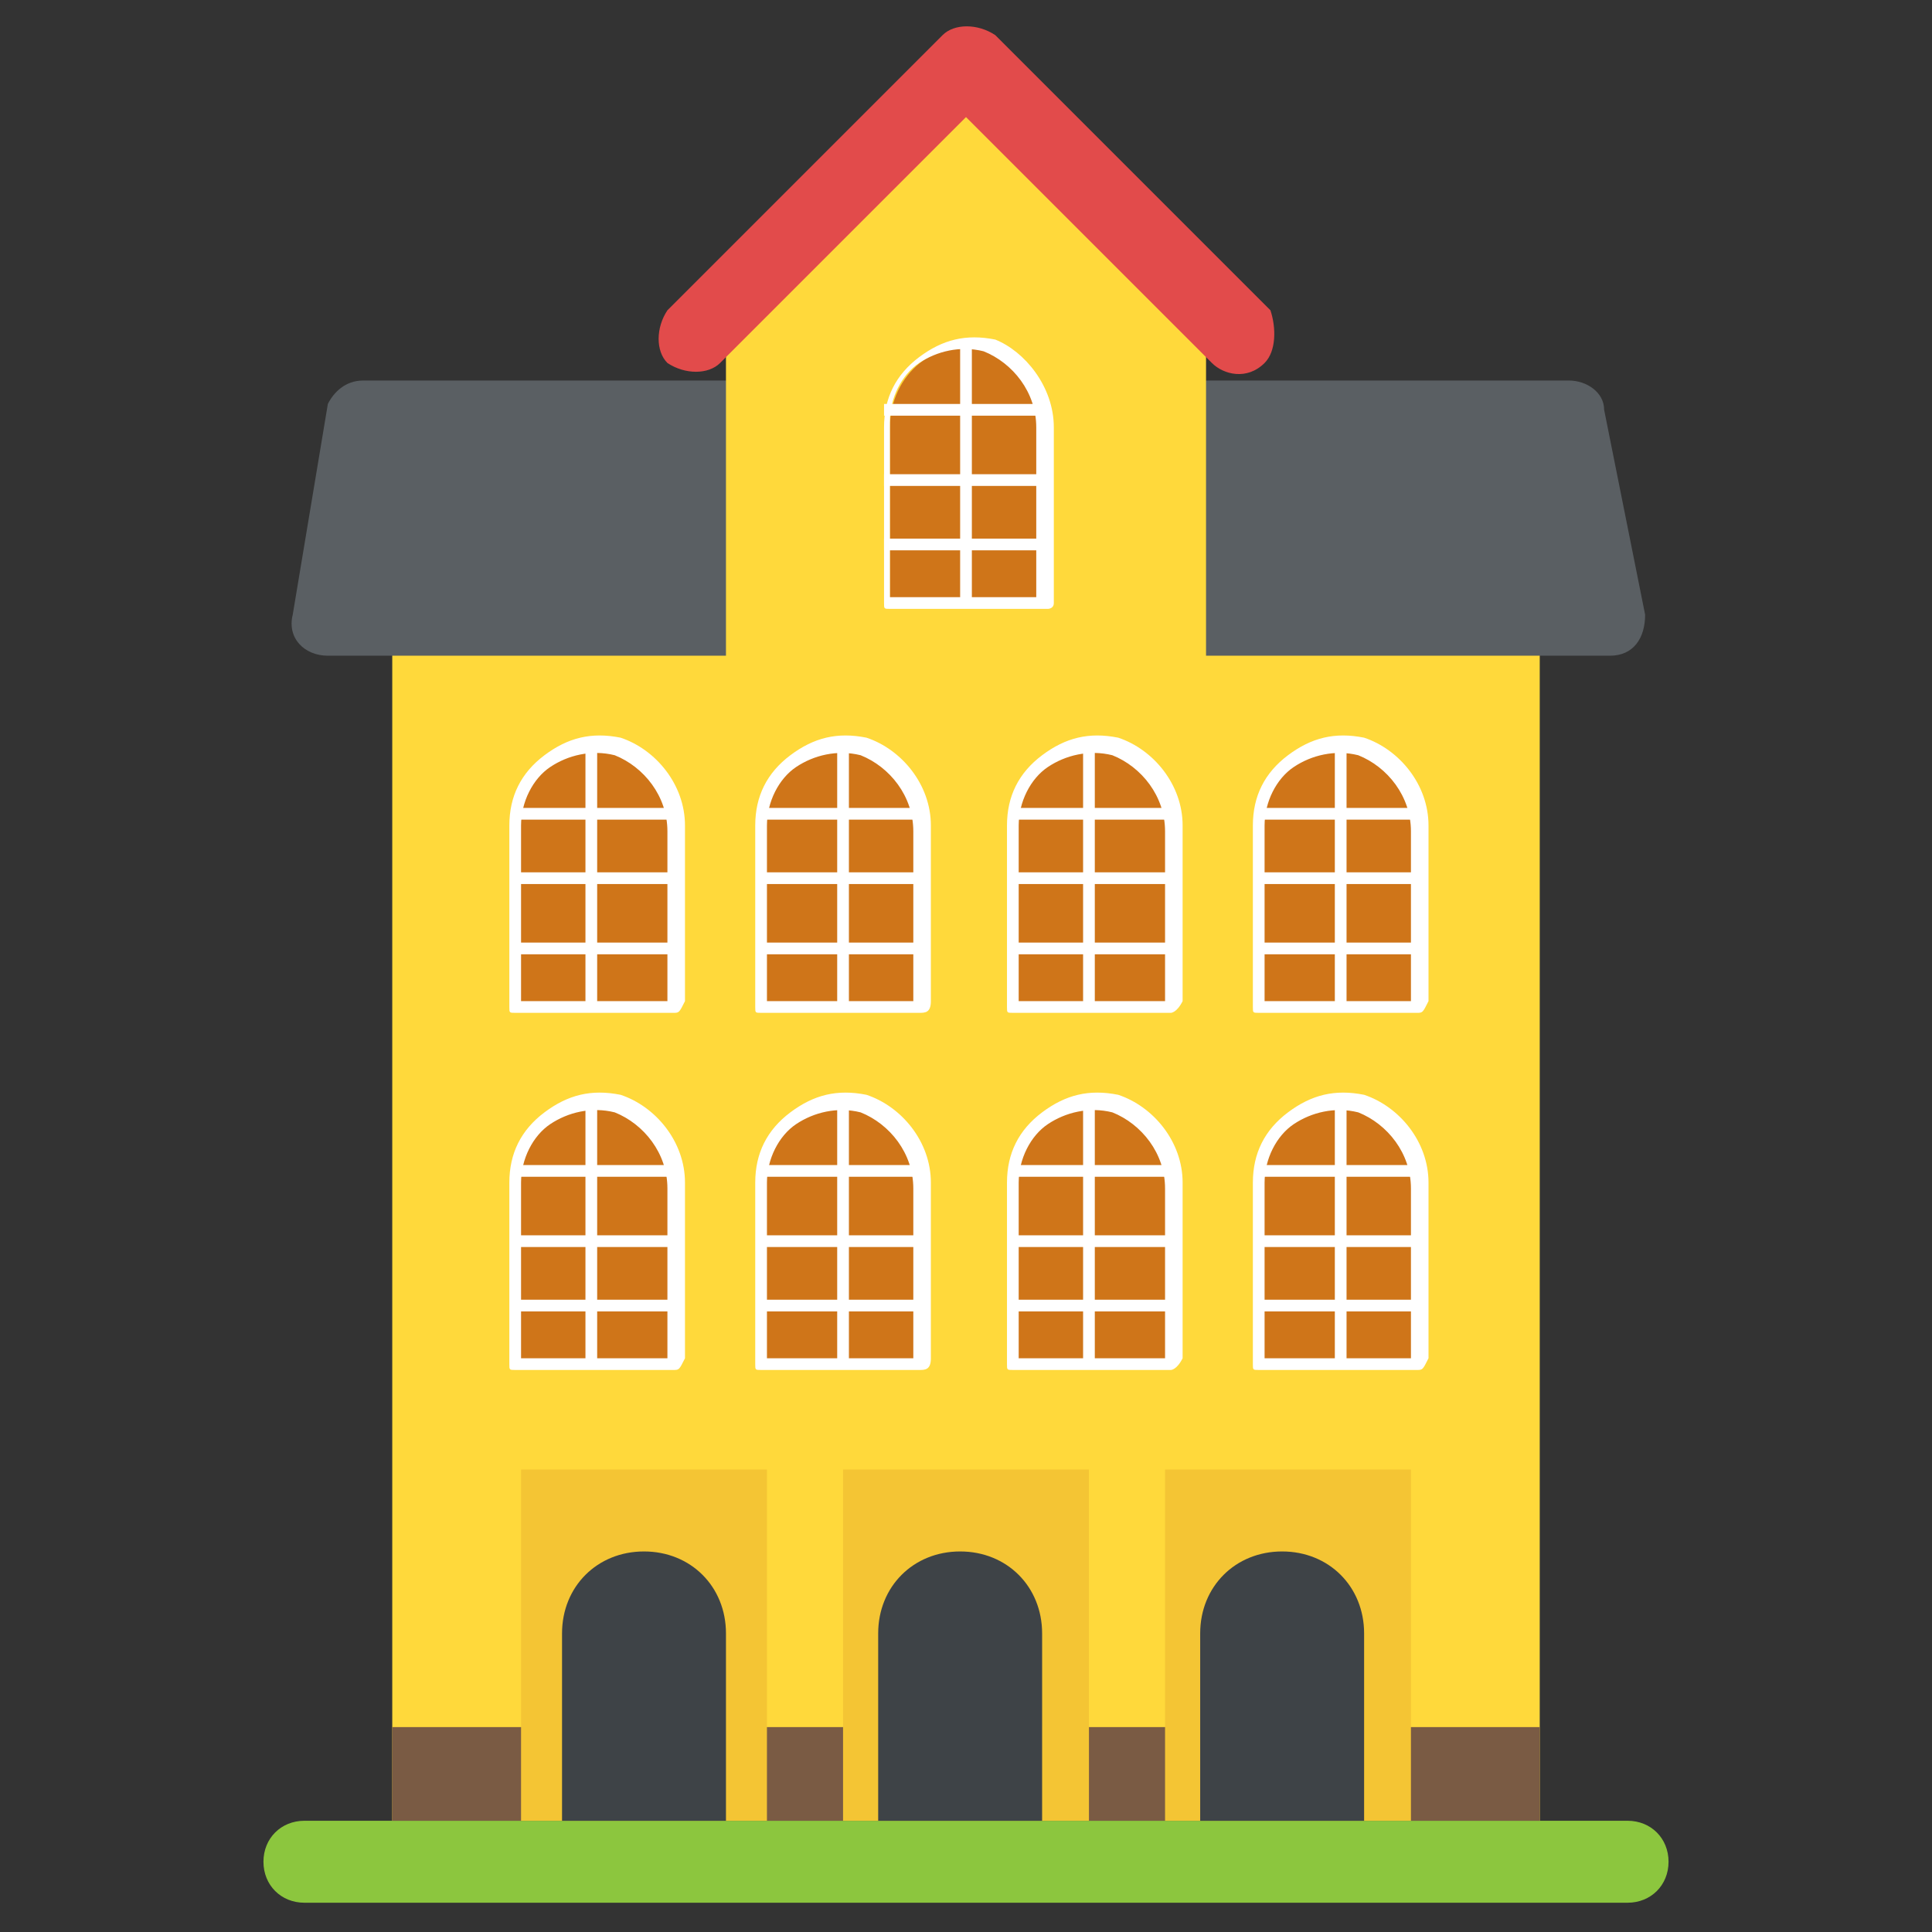 <?xml version="1.0" encoding="utf-8"?>
<!-- Generator: Adobe Illustrator 21.1.0, SVG Export Plug-In . SVG Version: 6.00 Build 0)  -->
<svg version="1.1" id="Layer_1" xmlns="http://www.w3.org/2000/svg" xmlns:xlink="http://www.w3.org/1999/xlink" x="0px" y="0px"
	 viewBox="0 0 33 33" style="enable-background:new 0 0 33 33;" xml:space="preserve">
<rect x="0" y="0" width="33" height="33" fill="#333333" stroke="none"/>
<style type="text/css">
	.st0{fill:#DAE5EF;}
	.st1{fill:#CBD6E0;}
	.st2{fill:#D03F3F;}
	.st3{fill:#BF3333;}
	.st4{fill:#E24B4B;}
	.st5{fill:#6D4135;}
	.st6{fill:#5B331D;}
	.st7{fill:#3E4347;}
	.st8{fill:#4E99D2;}
	.st9{fill:#65B1EF;}
	.st10{fill:#FFDC97;}
	.st11{fill:#FFCD7D;}
	.st12{fill:#FFE9AB;}
	.st13{fill:#31373A;}
	.st14{fill:#8CC63E;}
	.st15{fill:#FFD93B;}
	.st16{fill:#F4C534;}
	.st17{fill:#59A5E0;}
	.st18{fill:#DEE4E9;}
	.st19{fill:#D3D9DD;}
	.st20{fill:#FFFFFF;}
	.st21{fill:#2AB4CD;}
	.st22{fill:#1DA9BF;}
	.st23{fill:#E9EFF4;}
	.st24{fill:#7FB239;}
	.st25{fill:#719D34;}
	.st26{opacity:0.5;}
	.st27{fill:#BBC7D1;}
	.st28{fill:#E84D88;}
	.st29{fill:#D23F77;}
	.st30{fill:#633B2A;}
	.st31{fill:#E9B02C;}
	.st32{fill:#38C0DC;}
	.st33{fill:#45CBEA;}
	.st34{fill:#5A5F63;}
	.st35{fill:#E18823;}
	.st36{fill:#CF7519;}
	.st37{fill:#428DC3;}
	.st38{fill:#8D9BA3;}
	.st39{fill:#7B8B92;}
	.st40{fill:#ACB9C1;}
	.st41{fill:#846144;}
	.st42{fill:#7A5B44;}
	.st43{fill:#6B503B;}
	.st44{fill:#F29A2E;}
	.st45{fill:#728389;}
	.st46{fill:#FFD68D;}
	.st47{fill:#8F6D52;}
	.st48{fill:#84939A;}
	.st49{opacity:0.1;}
	.st50{fill:#89664C;}
	.st51{opacity:0.15;}
	.st52{fill:#DE9C25;}
	.st53{fill:#2AB4CD;stroke:#FFFFFF;stroke-width:0.5;stroke-linecap:round;stroke-linejoin:round;stroke-miterlimit:10;}
	.st54{fill:#FC97B2;}
	.st55{fill:#E88EA7;}
	.st56{opacity:0.2;}
	.st57{fill:#BB3166;}
	.st58{opacity:0.35;}
	.st59{opacity:0.6;}
	.st60{fill:#F9D087;}
	.st61{fill:#A5856D;}
	.st62{fill:#5C4533;}
	.st63{fill:#9A795F;}
	.st64{fill:#512A1B;}
	.st65{fill:#492418;}
	.st66{fill:#BE630E;}
	.st67{fill:none;}
	.st68{opacity:0.5;fill:#E18823;}
	.st69{opacity:0.1;fill:#FFFFFF;}
	.st70{fill:#FCCB7C;}
	.st71{opacity:0.15;fill:#FFFFFF;}
	.st72{opacity:0.2;fill:#FFFFFF;}
	.st73{opacity:0.5;fill:#CBD6E0;}
</style>
<g>
	<g>
		<rect x="6.7" y="8.5" class="st15" width="19.6" height="22.6"/>
	</g>
	<g>
		<path class="st14" d="M28.5,31.8L28.5,31.8c0-0.4-0.3-0.7-0.7-0.7H5.2c-0.4,0-0.7,0.3-0.7,0.7v0c0,0.4,0.3,0.7,0.7,0.7h22.6
			C28.2,32.5,28.5,32.2,28.5,31.8z"/>
	</g>
	<g>
		<g>
			<rect x="6.7" y="29.5" class="st42" width="19.6" height="1.6"/>
		</g>
	</g>
	<g>
		<g>
			<g>
				<path class="st34" d="M5.6,6.9L5,10.5c-0.1,0.4,0.2,0.7,0.6,0.7h21.9c0.4,0,0.6-0.3,0.6-0.7l-0.7-3.5c0-0.3-0.3-0.5-0.6-0.5H6.2
					C5.9,6.5,5.7,6.7,5.6,6.9z"/>
			</g>
		</g>
	</g>
	<g>
		<g>
			<g>
				<polygon class="st15" points="20.6,12.8 20.6,5.3 16.5,1.2 12.4,5.3 12.4,12.8 				"/>
			</g>
		</g>
		<g>
			<g>
				<g>
					<path class="st4" d="M21.6,6.2c-0.3,0.3-0.7,0.2-0.9,0L16.5,2l-4.2,4.2c-0.2,0.2-0.6,0.2-0.9,0c-0.2-0.2-0.2-0.6,0-0.9l4.7-4.7
						c0.2-0.2,0.6-0.2,0.9,0l4.7,4.7C21.8,5.6,21.8,6,21.6,6.2z"/>
				</g>
			</g>
		</g>
	</g>
	<g>
		<g>
			<g>
				<g>
					<g>
						<path class="st36" d="M11.5,14.2l0,3H8.8v-3.1c0-0.9,0.8-1.6,1.7-1.3C11.1,13,11.5,13.6,11.5,14.2z"/>
						<path class="st20" d="M11.5,17.3H8.8c-0.1,0-0.1,0-0.1-0.1v-3.1c0-0.5,0.2-0.9,0.6-1.2c0.4-0.3,0.8-0.4,1.3-0.3
							c0.6,0.2,1.1,0.8,1.1,1.5v3C11.6,17.3,11.6,17.3,11.5,17.3z M8.9,17.1h2.5v-2.9c0-0.6-0.4-1.1-0.9-1.3c-0.4-0.1-0.8,0-1.1,0.2
							c-0.3,0.2-0.5,0.6-0.5,1V17.1z"/>
					</g>
				</g>
				<g>
					<g>
						<g>
							<rect x="8.8" y="16.1" class="st20" width="2.7" height="0.2"/>
						</g>
					</g>
					<g>
						<g>
							<rect x="8.8" y="14.9" class="st20" width="2.7" height="0.2"/>
						</g>
					</g>
					<g>
						<g>
							<rect x="8.8" y="13.8" class="st20" width="2.7" height="0.2"/>
						</g>
					</g>
					<g>
						<g>
							<line class="st36" x1="10.1" y1="12.8" x2="10.1" y2="17.2"/>
							<rect x="10" y="12.8" class="st20" width="0.2" height="4.4"/>
						</g>
					</g>
				</g>
			</g>
			<g>
				<g>
					<g>
						<path class="st36" d="M15.7,14.2l0,3H13v-3.1c0-0.9,0.8-1.6,1.7-1.3C15.3,13,15.7,13.6,15.7,14.2z"/>
						<path class="st20" d="M15.7,17.3H13c-0.1,0-0.1,0-0.1-0.1v-3.1c0-0.5,0.2-0.9,0.6-1.2c0.4-0.3,0.8-0.4,1.3-0.3
							c0.6,0.2,1.1,0.8,1.1,1.5v3C15.9,17.3,15.8,17.3,15.7,17.3z M13.1,17.1h2.5v-2.9c0-0.6-0.4-1.1-0.9-1.3
							c-0.4-0.1-0.8,0-1.1,0.2c-0.3,0.2-0.5,0.6-0.5,1V17.1z"/>
					</g>
				</g>
				<g>
					<g>
						<g>
							<rect x="13" y="16.1" class="st20" width="2.7" height="0.2"/>
						</g>
					</g>
					<g>
						<g>
							<rect x="13" y="14.9" class="st20" width="2.7" height="0.2"/>
						</g>
					</g>
					<g>
						<g>
							<rect x="13" y="13.8" class="st20" width="2.7" height="0.2"/>
						</g>
					</g>
					<g>
						<g>
							<line class="st36" x1="14.4" y1="12.8" x2="14.4" y2="17.2"/>
							<rect x="14.3" y="12.8" class="st20" width="0.2" height="4.4"/>
						</g>
					</g>
				</g>
			</g>
			<g>
				<g>
					<g>
						<path class="st36" d="M20,14.2l0,3h-2.7v-3.1c0-0.9,0.8-1.6,1.7-1.3C19.6,13,20,13.6,20,14.2z"/>
						<path class="st20" d="M20,17.3h-2.7c-0.1,0-0.1,0-0.1-0.1v-3.1c0-0.5,0.2-0.9,0.6-1.2c0.4-0.3,0.8-0.4,1.3-0.3
							c0.6,0.2,1.1,0.8,1.1,1.5v3C20.1,17.3,20,17.3,20,17.3z M17.4,17.1h2.5v-2.9c0-0.6-0.4-1.1-0.9-1.3c-0.4-0.1-0.8,0-1.1,0.2
							c-0.3,0.2-0.5,0.6-0.5,1V17.1z"/>
					</g>
				</g>
				<g>
					<g>
						<g>
							<rect x="17.3" y="16.1" class="st20" width="2.7" height="0.2"/>
						</g>
					</g>
					<g>
						<g>
							<rect x="17.3" y="14.9" class="st20" width="2.7" height="0.2"/>
						</g>
					</g>
					<g>
						<g>
							<rect x="17.3" y="13.8" class="st20" width="2.7" height="0.2"/>
						</g>
					</g>
					<g>
						<g>
							<line class="st36" x1="18.6" y1="12.8" x2="18.6" y2="17.2"/>
							<rect x="18.5" y="12.8" class="st20" width="0.2" height="4.4"/>
						</g>
					</g>
				</g>
			</g>
			<g>
				<g>
					<g>
						<path class="st36" d="M24.2,14.2l0,3h-2.7v-3.1c0-0.9,0.8-1.6,1.7-1.3C23.8,13,24.2,13.6,24.2,14.2z"/>
						<path class="st20" d="M24.2,17.3h-2.7c-0.1,0-0.1,0-0.1-0.1v-3.1c0-0.5,0.2-0.9,0.6-1.2c0.4-0.3,0.8-0.4,1.3-0.3
							c0.6,0.2,1.1,0.8,1.1,1.5v3C24.3,17.3,24.3,17.3,24.2,17.3z M21.6,17.1h2.5v-2.9c0-0.6-0.4-1.1-0.9-1.3
							c-0.4-0.1-0.8,0-1.1,0.2c-0.3,0.2-0.5,0.6-0.5,1V17.1z"/>
					</g>
				</g>
				<g>
					<g>
						<g>
							<rect x="21.5" y="16.1" class="st20" width="2.7" height="0.2"/>
						</g>
					</g>
					<g>
						<g>
							<rect x="21.5" y="14.9" class="st20" width="2.7" height="0.2"/>
						</g>
					</g>
					<g>
						<g>
							<rect x="21.5" y="13.8" class="st20" width="2.7" height="0.2"/>
						</g>
					</g>
					<g>
						<g>
							<line class="st36" x1="22.9" y1="12.8" x2="22.9" y2="17.2"/>
							<rect x="22.8" y="12.8" class="st20" width="0.2" height="4.4"/>
						</g>
					</g>
				</g>
			</g>
		</g>
		<g>
			<g>
				<g>
					<g>
						<path class="st36" d="M11.5,20.3l0,3H8.8v-3.1c0-0.9,0.8-1.6,1.7-1.3C11.1,19.1,11.5,19.7,11.5,20.3z"/>
						<path class="st20" d="M11.5,23.4H8.8c-0.1,0-0.1,0-0.1-0.1v-3.1c0-0.5,0.2-0.9,0.6-1.2c0.4-0.3,0.8-0.4,1.3-0.3
							c0.6,0.2,1.1,0.8,1.1,1.5v3C11.6,23.4,11.6,23.4,11.5,23.4z M8.9,23.2h2.5v-2.9c0-0.6-0.4-1.1-0.9-1.3c-0.4-0.1-0.8,0-1.1,0.2
							c-0.3,0.2-0.5,0.6-0.5,1V23.2z"/>
					</g>
				</g>
				<g>
					<g>
						<g>
							<rect x="8.8" y="22.2" class="st20" width="2.7" height="0.2"/>
						</g>
					</g>
					<g>
						<g>
							<rect x="8.8" y="21.1" class="st20" width="2.7" height="0.2"/>
						</g>
					</g>
					<g>
						<g>
							<rect x="8.8" y="19.9" class="st20" width="2.7" height="0.2"/>
						</g>
					</g>
					<g>
						<g>
							<line class="st36" x1="10.1" y1="18.9" x2="10.1" y2="23.3"/>
							<rect x="10" y="18.9" class="st20" width="0.2" height="4.4"/>
						</g>
					</g>
				</g>
			</g>
			<g>
				<g>
					<g>
						<path class="st36" d="M15.7,20.3l0,3H13v-3.1c0-0.9,0.8-1.6,1.7-1.3C15.3,19.1,15.7,19.7,15.7,20.3z"/>
						<path class="st20" d="M15.7,23.4H13c-0.1,0-0.1,0-0.1-0.1v-3.1c0-0.5,0.2-0.9,0.6-1.2c0.4-0.3,0.8-0.4,1.3-0.3
							c0.6,0.2,1.1,0.8,1.1,1.5v3C15.9,23.4,15.8,23.4,15.7,23.4z M13.1,23.2h2.5v-2.9c0-0.6-0.4-1.1-0.9-1.3
							c-0.4-0.1-0.8,0-1.1,0.2c-0.3,0.2-0.5,0.6-0.5,1V23.2z"/>
					</g>
				</g>
				<g>
					<g>
						<g>
							<rect x="13" y="22.2" class="st20" width="2.7" height="0.2"/>
						</g>
					</g>
					<g>
						<g>
							<rect x="13" y="21.1" class="st20" width="2.7" height="0.2"/>
						</g>
					</g>
					<g>
						<g>
							<rect x="13" y="19.9" class="st20" width="2.7" height="0.2"/>
						</g>
					</g>
					<g>
						<g>
							<line class="st36" x1="14.4" y1="18.9" x2="14.4" y2="23.3"/>
							<rect x="14.3" y="18.9" class="st20" width="0.2" height="4.4"/>
						</g>
					</g>
				</g>
			</g>
			<g>
				<g>
					<g>
						<path class="st36" d="M20,20.3l0,3h-2.7v-3.1c0-0.9,0.8-1.6,1.7-1.3C19.6,19.1,20,19.7,20,20.3z"/>
						<path class="st20" d="M20,23.4h-2.7c-0.1,0-0.1,0-0.1-0.1v-3.1c0-0.5,0.2-0.9,0.6-1.2c0.4-0.3,0.8-0.4,1.3-0.3
							c0.6,0.2,1.1,0.8,1.1,1.5v3C20.1,23.4,20,23.4,20,23.4z M17.4,23.2h2.5v-2.9c0-0.6-0.4-1.1-0.9-1.3c-0.4-0.1-0.8,0-1.1,0.2
							c-0.3,0.2-0.5,0.6-0.5,1V23.2z"/>
					</g>
				</g>
				<g>
					<g>
						<g>
							<rect x="17.3" y="22.2" class="st20" width="2.7" height="0.2"/>
						</g>
					</g>
					<g>
						<g>
							<rect x="17.3" y="21.1" class="st20" width="2.7" height="0.2"/>
						</g>
					</g>
					<g>
						<g>
							<rect x="17.3" y="19.9" class="st20" width="2.7" height="0.2"/>
						</g>
					</g>
					<g>
						<g>
							<line class="st36" x1="18.6" y1="18.9" x2="18.6" y2="23.3"/>
							<rect x="18.5" y="18.9" class="st20" width="0.2" height="4.4"/>
						</g>
					</g>
				</g>
			</g>
			<g>
				<g>
					<g>
						<path class="st36" d="M24.2,20.3l0,3h-2.7v-3.1c0-0.9,0.8-1.6,1.7-1.3C23.8,19.1,24.2,19.7,24.2,20.3z"/>
						<path class="st20" d="M24.2,23.4h-2.7c-0.1,0-0.1,0-0.1-0.1v-3.1c0-0.5,0.2-0.9,0.6-1.2c0.4-0.3,0.8-0.4,1.3-0.3
							c0.6,0.2,1.1,0.8,1.1,1.5v3C24.3,23.4,24.3,23.4,24.2,23.4z M21.6,23.2h2.5v-2.9c0-0.6-0.4-1.1-0.9-1.3
							c-0.4-0.1-0.8,0-1.1,0.2c-0.3,0.2-0.5,0.6-0.5,1V23.2z"/>
					</g>
				</g>
				<g>
					<g>
						<g>
							<rect x="21.5" y="22.2" class="st20" width="2.7" height="0.2"/>
						</g>
					</g>
					<g>
						<g>
							<rect x="21.5" y="21.1" class="st20" width="2.7" height="0.2"/>
						</g>
					</g>
					<g>
						<g>
							<rect x="21.5" y="19.9" class="st20" width="2.7" height="0.2"/>
						</g>
					</g>
					<g>
						<g>
							<line class="st36" x1="22.9" y1="18.9" x2="22.9" y2="23.3"/>
							<rect x="22.8" y="18.9" class="st20" width="0.2" height="4.4"/>
						</g>
					</g>
				</g>
			</g>
		</g>
	</g>
	<g>
		<g>
			<g>
				<g>
					<rect x="8.9" y="25.1" class="st16" width="4.2" height="6"/>
				</g>
			</g>
			<g>
				<g>
					<g>
						<path class="st7" d="M12.4,31.1H9.6v-3.2c0-0.8,0.6-1.4,1.4-1.4h0c0.8,0,1.4,0.6,1.4,1.4V31.1z"/>
					</g>
				</g>
			</g>
		</g>
		<g>
			<g>
				<g>
					<rect x="14.4" y="25.1" class="st16" width="4.2" height="6"/>
				</g>
			</g>
			<g>
				<g>
					<g>
						<path class="st7" d="M17.9,31.1h-2.9v-3.2c0-0.8,0.6-1.4,1.4-1.4h0c0.8,0,1.4,0.6,1.4,1.4V31.1z"/>
					</g>
				</g>
			</g>
		</g>
		<g>
			<g>
				<g>
					<rect x="19.9" y="25.1" class="st16" width="4.2" height="6"/>
				</g>
			</g>
			<g>
				<g>
					<g>
						<path class="st7" d="M23.4,31.1h-2.9v-3.2c0-0.8,0.6-1.4,1.4-1.4h0c0.8,0,1.4,0.6,1.4,1.4V31.1z"/>
					</g>
				</g>
			</g>
		</g>
	</g>
	<g>
		<g>
			<g>
				<g>
					<path class="st36" d="M17.9,7.3l0,3h-2.7V7.3c0-0.9,0.8-1.6,1.7-1.3C17.5,6.1,17.9,6.7,17.9,7.3z"/>
					<path class="st20" d="M17.9,10.4h-2.7c-0.1,0-0.1,0-0.1-0.1V7.3c0-0.5,0.2-0.9,0.6-1.2c0.4-0.3,0.8-0.4,1.3-0.3
						C17.5,6,18,6.6,18,7.3v3C18,10.4,17.9,10.4,17.9,10.4z M15.2,10.2h2.5V7.3c0-0.6-0.4-1.1-0.9-1.3c-0.4-0.1-0.8,0-1.1,0.2
						c-0.3,0.2-0.5,0.6-0.5,1V10.2z"/>
				</g>
			</g>
			<g>
				<g>
					<g>
						<rect x="15.1" y="9.2" class="st20" width="2.7" height="0.2"/>
					</g>
				</g>
				<g>
					<g>
						<rect x="15.1" y="8.1" class="st20" width="2.7" height="0.2"/>
					</g>
				</g>
				<g>
					<g>
						<rect x="15.1" y="6.9" class="st20" width="2.7" height="0.2"/>
					</g>
				</g>
				<g>
					<g>
						<line class="st36" x1="16.5" y1="5.9" x2="16.5" y2="10.3"/>
						<rect x="16.4" y="5.9" class="st20" width="0.2" height="4.4"/>
					</g>
				</g>
			</g>
		</g>
	</g>
</g>
</svg>
